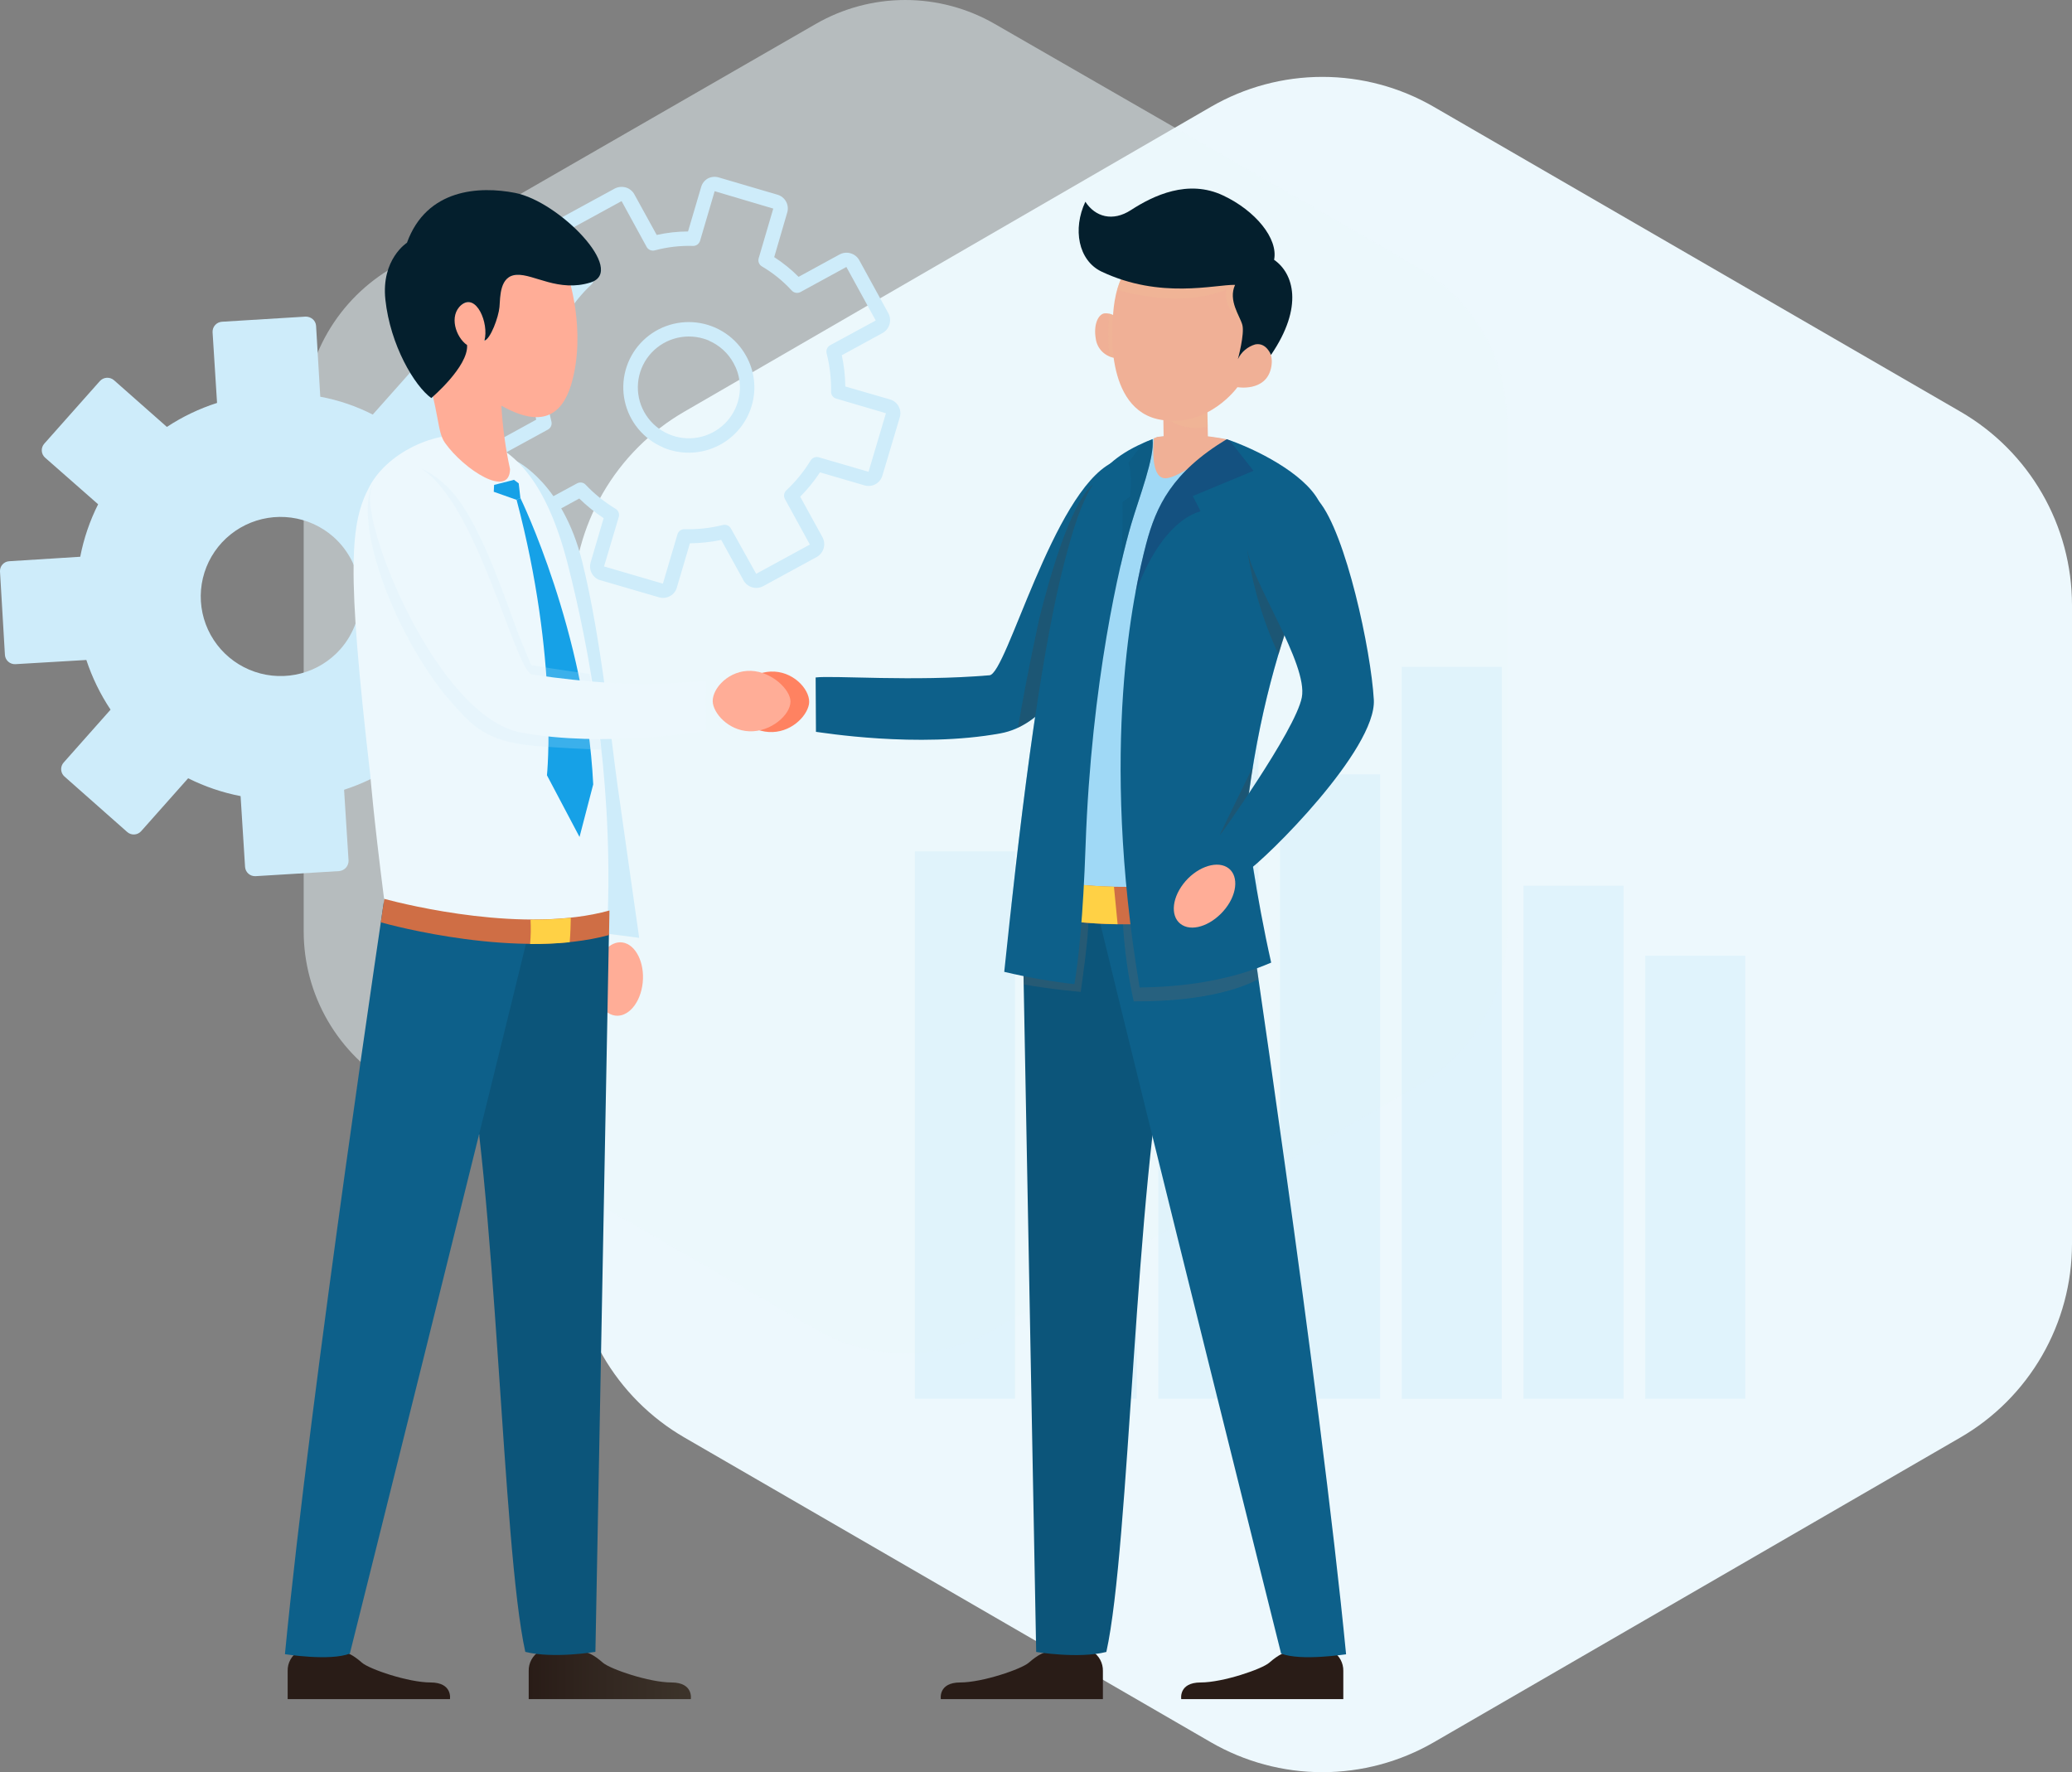 <svg width="539" height="461" viewBox="0 0 539 461" fill="none" xmlns="http://www.w3.org/2000/svg">
<rect x="0" y="0" width="539" height="461" fill="#808080" stroke="none"/>
<path d="M149 157.403V323.594C149.013 333.803 151.705 343.829 156.805 352.667C161.905 361.505 169.234 368.845 178.057 373.949L314.983 453.211C323.803 458.314 333.808 461 343.992 461C354.176 461 364.181 458.314 373.001 453.211L509.943 373.949C518.766 368.845 526.095 361.505 531.195 352.667C536.295 343.829 538.987 333.803 539 323.594V157.403C538.995 147.194 536.307 137.166 531.206 128.329C526.105 119.492 518.771 112.158 509.943 107.063L373.001 27.801C364.184 22.691 354.178 20 343.992 20C333.806 20 323.8 22.691 314.983 27.801L178.057 107.063C169.229 112.158 161.895 119.492 156.794 128.329C151.693 137.166 149.005 147.194 149 157.403V157.403Z" fill="#EDF8FD"/>
<path opacity="0.5" d="M79 109.673V242.324C79.011 250.473 81.171 258.476 85.264 265.53C89.357 272.585 95.239 278.443 102.321 282.517L212.212 345.783C219.29 349.856 227.32 352 235.494 352C243.667 352 251.697 349.856 258.775 345.783L368.68 282.517C375.761 278.443 381.643 272.585 385.736 265.53C389.829 258.476 391.989 250.473 392 242.324V109.673C391.996 101.524 389.839 93.521 385.745 86.467C381.651 79.413 375.765 73.559 368.68 69.493L258.775 6.227C251.699 2.148 243.668 0 235.494 0C227.319 0 219.288 2.148 212.212 6.227L102.321 69.493C95.235 73.559 89.349 79.413 85.255 86.467C81.161 93.521 79.004 101.524 79 109.673H79Z" fill="#EDF8FD"/>
<g clip-path="url(#clip0_80_290)">
<path d="M109.225 94.058L96.969 107.843C92.668 105.644 88.068 104.081 83.316 103.201L82.222 84.753C82.199 84.416 82.108 84.087 81.954 83.785C81.8 83.484 81.586 83.217 81.325 83.001C80.804 82.568 80.141 82.341 79.463 82.363L57.732 83.697C57.046 83.742 56.406 84.055 55.951 84.568C55.495 85.08 55.261 85.752 55.299 86.436L56.463 104.814C51.849 106.292 47.459 108.392 43.415 111.056L29.657 98.909C29.136 98.456 28.456 98.226 27.765 98.269C27.074 98.313 26.428 98.626 25.968 99.141L11.523 115.407C11.292 115.664 11.115 115.964 11.002 116.291C10.89 116.617 10.844 116.962 10.868 117.306C10.892 117.65 10.985 117.986 11.141 118.294C11.298 118.602 11.515 118.875 11.779 119.097L25.526 131.176C23.354 135.494 21.788 140.089 20.87 144.832L2.398 145.992C2.063 146.011 1.735 146.096 1.433 146.242C1.131 146.388 0.861 146.592 0.638 146.842C0.415 147.092 0.244 147.383 0.135 147.7C0.025 148.016 -0.02 148.35 -1.12988e-05 148.684L1.28 170.346C1.322 171.027 1.632 171.663 2.142 172.117C2.652 172.571 3.321 172.806 4.004 172.771L22.464 171.681C23.973 176.251 26.091 180.598 28.761 184.606L16.551 198.367C16.326 198.621 16.153 198.917 16.043 199.238C15.933 199.559 15.887 199.898 15.909 200.237C15.93 200.575 16.019 200.906 16.169 201.21C16.319 201.515 16.528 201.786 16.784 202.01L33.08 216.421C33.333 216.647 33.629 216.822 33.951 216.934C34.273 217.045 34.613 217.092 34.953 217.072C35.293 217.051 35.626 216.964 35.931 216.814C36.237 216.664 36.51 216.456 36.734 216.2L48.944 202.451C53.257 204.613 57.847 206.174 62.586 207.092L63.75 225.517C63.798 226.193 64.11 226.824 64.619 227.273C65.128 227.722 65.794 227.954 66.473 227.919L88.251 226.596C88.925 226.529 89.548 226.211 89.997 225.706C90.446 225.2 90.687 224.544 90.672 223.869L89.508 205.444C94.129 203.945 98.526 201.83 102.579 199.156L116.395 211.408C116.903 211.853 117.567 212.081 118.242 212.042C118.918 212.003 119.551 211.7 120.004 211.199L134.46 194.956C134.919 194.445 135.156 193.774 135.121 193.09C135.087 192.405 134.782 191.762 134.274 191.301L120.446 179.095C122.595 174.779 124.16 170.199 125.102 165.473L143.55 164.394C144.227 164.325 144.854 164.005 145.306 163.498C145.758 162.991 146.004 162.334 145.995 161.656L144.679 139.924C144.64 139.252 144.338 138.622 143.837 138.171C143.336 137.719 142.677 137.482 142.002 137.511L123.472 138.671C122.029 134.073 119.91 129.714 117.187 125.734L129.432 111.892C129.659 111.639 129.833 111.344 129.944 111.023C130.055 110.703 130.101 110.363 130.078 110.025C130.055 109.686 129.964 109.356 129.811 109.053C129.659 108.75 129.446 108.48 129.187 108.26L112.903 93.861C112.652 93.633 112.358 93.458 112.039 93.344C111.719 93.23 111.379 93.181 111.04 93.2C110.701 93.218 110.369 93.303 110.064 93.451C109.758 93.598 109.485 93.805 109.26 94.058H109.225ZM88.565 168.849C85.85 171.922 82.281 174.122 78.311 175.172C74.34 176.222 70.147 176.075 66.261 174.748C62.374 173.422 58.97 170.977 56.478 167.722C53.986 164.467 52.519 160.548 52.261 156.462C52.004 152.375 52.968 148.304 55.032 144.764C57.096 141.224 60.167 138.373 63.857 136.573C67.546 134.773 71.688 134.104 75.759 134.651C79.83 135.198 83.646 136.936 86.726 139.646C90.837 143.286 93.337 148.399 93.681 153.87C94.026 159.34 92.187 164.725 88.565 168.849Z" fill="#CEECFA"/>
<path d="M155.725 150.796C154.892 150.425 154.221 149.766 153.838 148.94C153.455 148.115 153.385 147.178 153.642 146.305L157.029 134.784C154.753 133.292 152.628 131.582 150.685 129.679L140.07 135.48C139.195 135.943 138.174 136.047 137.224 135.769C136.273 135.492 135.469 134.855 134.984 133.995L127.371 120.072C127.132 119.625 126.985 119.136 126.937 118.632C126.889 118.128 126.942 117.62 127.092 117.136C127.233 116.673 127.467 116.243 127.779 115.873C128.091 115.502 128.475 115.198 128.908 114.978L139.476 109.177C138.887 106.509 138.575 103.787 138.545 101.055L127.034 97.69C126.543 97.558 126.084 97.329 125.684 97.016C125.284 96.703 124.951 96.312 124.706 95.868C124.471 95.442 124.323 94.973 124.271 94.489C124.219 94.005 124.264 93.516 124.403 93.049L128.884 77.838C129.021 77.365 129.25 76.923 129.558 76.538C129.866 76.153 130.247 75.832 130.679 75.594C131.112 75.356 131.587 75.205 132.078 75.15C132.569 75.095 133.066 75.137 133.54 75.274L145.063 78.638C146.565 76.361 148.297 74.242 150.231 72.315L144.412 61.78C144.171 61.338 144.021 60.853 143.969 60.354C143.917 59.854 143.965 59.349 144.109 58.867C144.252 58.398 144.487 57.961 144.8 57.582C145.114 57.204 145.5 56.891 145.936 56.663L159.904 49.052C160.779 48.6 161.793 48.492 162.744 48.75C163.224 48.883 163.672 49.111 164.062 49.42C164.451 49.729 164.775 50.112 165.014 50.548L170.833 61.118C173.509 60.525 176.24 60.221 178.981 60.213L182.38 48.692C182.632 47.76 183.237 46.961 184.068 46.464C184.504 46.225 184.984 46.074 185.479 46.02C185.975 45.967 186.476 46.011 186.954 46.151L202.225 50.641C202.701 50.776 203.144 51.003 203.531 51.31C203.918 51.617 204.239 51.997 204.477 52.429C204.716 52.86 204.866 53.335 204.918 53.825C204.971 54.315 204.926 54.81 204.786 55.282L201.399 66.885C203.692 68.362 205.819 70.082 207.742 72.013L218.369 66.212C219.235 65.734 220.254 65.612 221.208 65.872C222.163 66.132 222.978 66.754 223.479 67.604L231.115 81.528C231.568 82.403 231.666 83.419 231.388 84.365C231.111 85.311 230.48 86.115 229.625 86.609L218.986 92.411C219.557 95.082 219.861 97.802 219.894 100.533L231.534 103.909C232.005 104.043 232.445 104.27 232.827 104.577C233.209 104.884 233.525 105.265 233.757 105.696C233.997 106.133 234.148 106.614 234.2 107.11C234.252 107.606 234.204 108.108 234.059 108.585L229.532 123.738C229.393 124.209 229.162 124.648 228.853 125.029C228.543 125.411 228.161 125.728 227.729 125.962C227.296 126.195 226.821 126.342 226.332 126.392C225.842 126.443 225.347 126.397 224.876 126.256L213.306 122.88C211.804 125.151 210.081 127.269 208.161 129.203L213.981 139.796C214.436 140.673 214.534 141.691 214.254 142.638C213.975 143.585 213.339 144.387 212.48 144.878L198.512 152.49C197.641 152.953 196.622 153.058 195.674 152.783C194.725 152.508 193.923 151.873 193.437 151.016L187.618 140.446C184.938 141.007 182.208 141.303 179.47 141.328L176.071 152.838C175.942 153.31 175.717 153.751 175.411 154.134C175.104 154.517 174.723 154.834 174.29 155.065C173.858 155.304 173.382 155.455 172.89 155.509C172.399 155.563 171.901 155.519 171.427 155.379L156.156 150.923L155.725 150.796ZM151.71 125.641C151.947 125.744 152.16 125.894 152.338 126.082C154.644 128.513 157.267 130.624 160.137 132.359C160.491 132.571 160.765 132.895 160.915 133.279C161.064 133.664 161.081 134.087 160.963 134.482L157.134 147.35L172.44 151.828L176.246 138.949C176.368 138.563 176.614 138.228 176.947 137.995C177.279 137.762 177.679 137.645 178.085 137.661C181.44 137.748 184.792 137.381 188.048 136.571C188.45 136.469 188.874 136.504 189.254 136.67C189.633 136.836 189.946 137.124 190.143 137.487L196.708 149.264L210.675 141.653L204.192 129.818C203.993 129.457 203.92 129.04 203.983 128.633C204.046 128.226 204.242 127.851 204.541 127.567C206.994 125.268 209.124 122.649 210.873 119.782C211.088 119.429 211.413 119.158 211.798 119.009C212.183 118.86 212.607 118.842 213.003 118.958L225.935 122.729L230.463 107.494L217.531 103.689C217.131 103.578 216.78 103.336 216.537 103C216.294 102.665 216.172 102.257 216.193 101.844C216.248 98.485 215.857 95.133 215.029 91.877C214.931 91.477 214.969 91.056 215.138 90.68C215.306 90.304 215.596 89.994 215.96 89.8L227.809 83.372L220.173 69.449L208.278 75.947C207.904 76.158 207.47 76.236 207.046 76.166C206.622 76.097 206.235 75.884 205.95 75.564C203.692 73.104 201.079 70.992 198.198 69.298C197.841 69.088 197.565 68.765 197.413 68.38C197.261 67.996 197.243 67.571 197.36 67.175L201.154 54.261L185.907 49.736L182.112 62.638C181.994 63.035 181.747 63.381 181.41 63.623C181.073 63.864 180.665 63.987 180.25 63.973C176.901 63.875 173.556 64.266 170.321 65.133C169.916 65.238 169.487 65.205 169.104 65.038C168.72 64.872 168.403 64.583 168.203 64.216L161.696 52.312L147.729 59.947L154.2 71.758C154.403 72.121 154.477 72.541 154.412 72.951C154.347 73.362 154.145 73.738 153.84 74.021C151.38 76.312 149.246 78.927 147.496 81.794C147.28 82.145 146.955 82.416 146.57 82.564C146.186 82.713 145.763 82.732 145.366 82.618L132.493 78.859L128.035 94.105L140.943 97.864C141.344 97.972 141.696 98.215 141.94 98.55C142.183 98.886 142.304 99.295 142.282 99.709C142.216 103.064 142.608 106.413 143.446 109.664C143.545 110.065 143.509 110.487 143.343 110.864C143.176 111.242 142.889 111.555 142.526 111.753L130.677 118.227L138.278 132.15L150.15 125.722C150.389 125.598 150.652 125.526 150.921 125.512C151.19 125.498 151.459 125.542 151.71 125.641ZM172.463 116.359C169.966 115.293 167.761 113.648 166.033 111.56C164.304 109.472 163.101 107.002 162.525 104.357C161.948 101.711 162.015 98.966 162.719 96.352C163.424 93.737 164.745 91.328 166.574 89.326C168.402 87.325 170.685 85.788 173.23 84.844C175.776 83.9 178.511 83.577 181.207 83.902C183.903 84.227 186.483 85.189 188.73 86.71C190.977 88.23 192.826 90.265 194.124 92.643C195.21 94.591 195.895 96.736 196.138 98.951C196.382 101.167 196.18 103.408 195.544 105.545C194.267 109.868 191.322 113.51 187.356 115.672C183.389 117.834 178.724 118.34 174.383 117.078C173.728 116.894 173.087 116.665 172.463 116.394V116.359ZM184.428 88.594C183.932 88.385 183.422 88.206 182.904 88.06C180.381 87.331 177.698 87.364 175.194 88.154C172.69 88.945 170.478 90.458 168.837 92.502C167.195 94.546 166.199 97.029 165.973 99.638C165.748 102.246 166.303 104.863 167.569 107.157C168.835 109.451 170.756 111.319 173.087 112.525C175.418 113.731 178.055 114.221 180.666 113.933C183.276 113.645 185.743 112.592 187.753 110.907C189.763 109.222 191.227 106.98 191.959 104.466C192.446 102.796 192.594 101.047 192.394 99.319C192.194 97.592 191.65 95.922 190.795 94.406C189.377 91.828 187.136 89.795 184.428 88.628V88.594Z" fill="#CEECFA"/>
<path opacity="0.4" d="M264.02 221.468H237.994V363.856H264.02V221.468Z" fill="#CEECFA"/>
<path opacity="0.4" d="M295.691 169.151H269.665V363.856H295.691V169.151Z" fill="#CEECFA"/>
<path opacity="0.4" d="M359.01 201.43H332.984V363.856H359.01V201.43Z" fill="#CEECFA"/>
<path opacity="0.4" d="M422.329 230.39H396.303V363.856H422.329V230.39Z" fill="#CEECFA"/>
<path opacity="0.4" d="M327.35 152.176H301.324V363.856H327.35V152.176Z" fill="#CEECFA"/>
<path opacity="0.4" d="M390.669 173.467H364.643V363.868H390.669V173.467Z" fill="#CEECFA"/>
<path opacity="0.4" d="M454 248.606H427.974V363.867H454V248.606Z" fill="#CEECFA"/>
<path d="M167.062 256.566C167.947 251.403 165.898 246.355 162.581 245.311C159.264 244.267 155.76 247.632 154.876 252.783C153.991 257.935 155.958 262.994 159.345 264.038C162.732 265.082 166.178 261.717 167.062 256.566Z" fill="#FFAD97"/>
<path d="M140.315 422.821V432.985H150.825V422.31L140.315 422.821Z" fill="#FFAD97"/>
<path d="M140.303 429.562C139.436 430.1 138.725 430.853 138.239 431.749C137.753 432.644 137.51 433.65 137.533 434.667V442H179.703C179.703 442 180.471 437.661 174.674 437.661C168.878 437.661 158.74 434.18 156.831 432.521C154.398 430.397 152.676 429.562 150.825 429.562H140.303Z" fill="url(#paint0_linear_80_290)"/>
<path d="M158.926 215.4L154.887 429.701C154.887 429.701 143.934 431.535 136.648 429.701C130.561 402.203 129.199 307.757 120.434 267.96C111.67 228.162 105.303 219.913 105.303 202.068C105.303 184.223 158.926 215.4 158.926 215.4Z" fill="#0C557A"/>
<path d="M284.133 422.821V432.985H273.622V422.31L284.133 422.821Z" fill="#FFAD97"/>
<path d="M284.133 429.562C284.999 430.1 285.711 430.853 286.196 431.749C286.682 432.644 286.926 433.65 286.903 434.667V442H244.744C244.744 442 243.988 437.661 249.784 437.661C255.581 437.661 265.719 434.18 267.616 432.521C270.049 430.397 271.783 429.562 273.622 429.562H284.133Z" fill="url(#paint1_linear_80_290)"/>
<path d="M346.66 422.821V432.985H336.15V422.31L346.66 422.821Z" fill="#FFAD97"/>
<path d="M346.66 429.562C347.529 430.098 348.243 430.851 348.731 431.747C349.218 432.642 349.464 433.649 349.442 434.667V442H307.284C307.284 442 306.527 437.661 312.335 437.661C318.143 437.661 328.293 434.18 330.179 432.521C332.611 430.397 334.369 429.562 336.208 429.562H346.66Z" fill="url(#paint2_linear_80_290)"/>
<path d="M265.533 215.399L269.548 429.724C269.548 429.724 280.513 431.558 287.799 429.724C293.887 402.261 295.283 307.78 304.013 267.983C312.743 228.186 319.144 219.936 319.144 202.091C319.144 184.246 265.533 215.399 265.533 215.399Z" fill="#0C557A"/>
<path d="M333.263 430.142C333.263 430.142 298.787 292.36 284.656 233.801C297.776 233.751 310.85 232.249 323.637 229.323C323.637 229.323 343.517 361.593 350.164 430.339C350.164 430.305 338.373 432.173 333.263 430.142Z" fill="#0D608A"/>
<path d="M77.624 422.821V432.985H88.123V422.31L77.624 422.821Z" fill="#FFAD97"/>
<path d="M77.624 429.562C76.749 430.093 76.03 430.844 75.539 431.741C75.049 432.637 74.804 433.646 74.831 434.667V442H117.047C117.047 442 117.804 437.661 111.996 437.661C106.187 437.661 96.049 434.18 94.164 432.521C91.731 430.397 89.974 429.562 88.123 429.562H77.624Z" fill="url(#paint3_linear_80_290)"/>
<path d="M91.01 430.142C91.01 430.142 125.497 292.36 139.674 233.801C126.535 233.755 113.442 232.252 100.635 229.323C100.635 229.323 80.755 361.593 74.121 430.305C74.121 430.305 85.9 432.173 91.01 430.142Z" fill="#0D608A"/>
<g style="mix-blend-mode:multiply" opacity="0.3">
<path d="M324.359 234.138C315.734 234.88 296.319 236.853 292.094 239.939C292.486 246.853 293.432 253.724 294.922 260.487C315.257 260.58 324.498 256.206 327.385 254.686C326.058 245.566 325.011 238.477 324.359 234.138Z" fill="#666666"/>
</g>
<g style="mix-blend-mode:multiply" opacity="0.3">
<path d="M266.301 256.078C273.738 257.413 281.13 258.016 281.13 258.016C281.13 258.016 283.388 242.805 283.108 238.582C282.934 236.122 265.87 233.209 265.87 233.209L266.301 256.078Z" fill="#666666"/>
</g>
<path d="M326.92 231.11C325.162 220.957 324.103 212.835 324.196 212.046C330.481 157.514 348.162 139.843 343.075 130.352C337.989 120.861 319.505 114.456 319.505 114.456C313.447 113.103 307.193 112.852 301.045 113.714C285.692 119.817 282.072 126.163 276.8 146.63C271.096 168.838 266.569 204.075 263.088 235.542C270.642 235.472 311.648 235.217 326.92 231.11Z" fill="#A0D9F6"/>
<path d="M134.402 119.979C134.402 119.979 146.39 125.78 151.419 145.969C156.447 166.157 158.949 192.507 160.672 204.516C162.79 219.333 166.271 243.965 166.271 243.965L156.04 242.631L134.402 119.979Z" fill="#CEECFA"/>
<path d="M201.515 174.709C207.056 175.045 211.06 179.976 210.431 183.248C209.803 186.52 205.554 190.744 200.014 190.419C194.473 190.094 189.736 185.337 190.388 182.053C191.04 178.77 196.01 174.372 201.515 174.709Z" fill="#FF8261"/>
<path d="M319.482 114.352C315.909 117.31 306.923 124.26 303.268 124.411C299.613 124.562 299.881 117.449 300.137 114.027L301.045 113.655C307.185 112.831 313.422 113.067 319.482 114.352Z" fill="#F0B096"/>
<path d="M302.744 116.278C302.744 116.278 302.744 117.716 307.505 117.809C312.265 117.902 314.267 116.022 314.267 116.022L314.069 106.624L302.593 106.88L302.744 116.278Z" fill="#F0B096"/>
<g style="mix-blend-mode:multiply" opacity="0.4">
<path d="M302.628 108.33V107.169L303 106.833L314.093 106.589L314.174 110.964C308.692 112.449 304.094 109.49 302.628 108.33Z" fill="#F0B896"/>
</g>
<path d="M290.558 82.607C290.104 82.202 289.57 81.897 288.99 81.712C288.411 81.526 287.799 81.463 287.194 81.528C285.483 81.934 284.47 84.788 285.04 88.037C285.199 89.373 285.818 90.614 286.793 91.545C287.767 92.476 289.037 93.041 290.383 93.142C292.513 93.119 290.558 82.607 290.558 82.607Z" fill="#F0B096"/>
<g style="mix-blend-mode:multiply" opacity="0.3">
<path d="M290.383 93.142C292.513 93.142 290.558 82.606 290.558 82.606C289.97 82.117 289.283 81.761 288.544 81.562C288.544 82.212 288.451 82.722 288.439 83.129C288.159 86.345 288.234 89.582 288.66 92.782C289.204 93.016 289.79 93.139 290.383 93.142Z" fill="#F0B896"/>
</g>
<path d="M289.463 83.279C289.463 83.279 286.903 106.798 302.116 109.223C314.465 111.196 321.903 100.718 321.903 100.718C321.903 100.718 329.061 101.971 330.586 95.984C332.111 89.997 326.419 86.586 322.624 92.504C324.165 90.218 325.142 87.602 325.476 84.869C326.035 80.228 328.665 67.001 310.601 64.123C289.882 60.851 289.731 79.532 289.463 83.279Z" fill="#F0B096"/>
<g style="mix-blend-mode:multiply" opacity="0.4">
<path d="M290.627 75.39C291.286 72.88 292.499 70.549 294.178 68.567L297.914 68.625L321.484 71.909L325.779 77.606C325.889 78.957 325.889 80.315 325.779 81.667L323.719 89.336C324.045 84.219 321.274 82.224 319.819 80.159C318.961 78.704 318.675 76.984 319.016 75.332C307.703 80.031 293.898 76.388 290.627 75.39Z" fill="#F0B896"/>
</g>
<path d="M322.019 93.42C322.019 93.42 323.8 86.9 323.183 84.544C322.566 82.189 319.412 78.198 321.286 74.102C316.037 73.986 301.871 77.931 286.484 70.621C280.501 67.709 279 59.575 282.34 52.474C284.878 56.396 289.417 57.754 294.201 54.644C300.021 50.873 309.053 46.522 318.202 50.862C326.547 54.783 332.553 62.058 331.436 67.581C336.476 71.062 339.223 79.752 330.621 92.341C330.621 92.341 329.457 89.023 326.524 89.591C325.546 89.88 324.64 90.37 323.864 91.029C323.088 91.689 322.46 92.503 322.019 93.42Z" fill="#041F2D"/>
<path d="M105.99 239.011C105.99 239.011 99.495 240.403 99.914 233.859C97.097 211.652 96.422 202.694 96.34 201.824C90.055 147.361 91.068 136.014 96.142 126.511C101.217 117.009 114.94 111.428 123.402 113.655C134.204 116.51 142.375 126.105 147.647 146.572C153.328 168.687 159.287 201.511 158.123 237.073C158.798 243.141 153.886 242.422 153.886 242.422L105.99 239.011Z" fill="#EDF8FD"/>
<path d="M194.38 174.523C188.828 174.86 184.847 179.779 185.464 183.051C186.081 186.323 190.353 190.558 195.94 190.222C201.527 189.885 206.218 185.14 205.577 181.868C204.937 178.596 199.851 174.175 194.38 174.523Z" fill="#FFAD97"/>
<path d="M148.532 100.231C152.815 85.925 147.578 71.155 147.578 71.155C144.947 71.689 138.732 71.317 134.297 71.514C129.862 71.712 130.014 77.316 129.816 79.88C129.618 82.444 127.488 88.234 125.905 88.628C128.628 84.092 124.741 76.132 119.899 79.346C115.057 82.56 116.721 84.115 117.198 89.684C117.676 95.254 110.098 94.07 110.098 94.07C114.451 107.564 113.59 112.124 115.767 115.21C120.714 122.172 132.528 129.783 132.679 122.044C131.498 116.603 130.743 111.079 130.421 105.522C140.931 111.451 146.076 107.993 148.532 100.231Z" fill="#FFAD97"/>
<path d="M153.642 73.475C163.093 70.493 145.494 52.416 133.994 50.177C124.764 48.379 110.995 49.017 105.862 63.149C105.862 63.149 99.122 67.43 100.251 77.942C101.52 89.789 107.805 100.382 112.193 103.549C112.193 103.549 121.878 95.346 121.505 89.765C118.572 87.747 116.698 82.119 120.015 79.323C123.891 76.132 127.243 84.045 126.021 88.605C127.593 88.211 129.711 82.467 129.932 79.857C130.153 77.246 129.932 71.735 134.413 71.491C138.895 71.248 145.296 76.097 153.642 73.475Z" fill="#041F2D"/>
<path d="M265.754 227.153L265.94 236.98C273.436 239.371 293.246 243.606 326.303 236.586C325.988 233.349 325.674 230.146 325.348 227.049C292.571 233.836 273.028 229.52 265.754 227.153Z" fill="#CF6E45"/>
<path d="M343.075 130.352C339.164 123.054 326.559 116.753 319.121 114.259C304.898 122.856 300.766 131.663 298.17 141.444C294.876 153.998 285.995 194.178 296.447 256.868C307.598 256.763 319.726 255.15 330.679 250.405C326.815 233.407 324.01 213.276 324.149 212.046C330.481 157.572 348.162 139.843 343.075 130.352Z" fill="#0D608A"/>
<g style="mix-blend-mode:multiply" opacity="0.3">
<path d="M324.44 142.859L335.8 160.263C334.764 163.303 333.682 166.622 332.6 170.23C328.551 161.554 325.802 152.332 324.44 142.859Z" fill="#3F3F3F"/>
</g>
<g style="mix-blend-mode:multiply" opacity="0.3">
<path d="M325.907 199.492C325.418 202.555 324.953 205.781 324.522 209.088L317.224 217.302L325.907 199.492Z" fill="#3F3F3F"/>
</g>
<path d="M343.075 130.352C350.129 138.845 356.647 169.163 357.38 182.019C358.113 194.874 329.631 223.208 323.986 227.002C323.986 227.002 316.944 223.869 316.7 218.231C316.7 218.231 337.011 190.071 338.652 181.392C340.293 172.713 325.721 151.585 324.44 142.859C323.463 136.385 333.857 119.271 343.075 130.352Z" fill="#0D608A"/>
<path d="M307.807 229.938C310.973 225.795 316.072 223.823 319.121 225.552C322.171 227.281 322.066 232.107 318.865 236.249C315.664 240.392 310.636 242.434 307.575 240.658C304.513 238.883 304.618 234.115 307.807 229.938Z" fill="#FFAD97"/>
<path d="M279.756 239.765C282.957 240.113 286.623 240.368 290.732 240.415L289.778 230.657C286.041 230.576 282.713 230.332 279.756 229.996V239.765Z" fill="#FFD145"/>
<path d="M257.408 175.66C237.621 177.343 216.67 175.66 212.177 176.229L212.258 190.372C213.422 190.488 238.715 194.712 260.272 190.767C282.096 186.776 290.406 143.811 294.55 125.502L289.207 120.385C273.843 128.252 261.889 175.289 257.408 175.66Z" fill="#0D608A"/>
<path d="M276.8 146.572C270.014 172.968 264.904 217.801 261.238 252.806C267.255 254.238 273.354 255.308 279.5 256.009C280.594 249.488 281.746 238.512 282.398 219.948C283.9 177.145 291.431 145.98 294.259 136.408C296.342 129.342 300.393 119.004 299.823 114.247C285.087 119.898 281.607 127.927 276.8 146.572Z" fill="#0D608A"/>
<g style="mix-blend-mode:multiply" opacity="0.3">
<path d="M269.292 186.393C271.527 171.309 274.018 157.386 276.8 146.584C279.221 137.209 281.293 130.804 284.307 126.024C281.979 127.904 276.858 134.9 270.34 160.971C267.418 174.477 265.765 183.585 264.834 189.247C266.431 188.48 267.928 187.521 269.292 186.393Z" fill="#3F3F3F"/>
</g>
<path d="M99.064 239.928C101.823 240.705 134.902 249.639 158.426 243.234L158.542 236.853C136.555 242.933 106.094 235.461 99.984 233.836C99.716 235.461 99.413 237.503 99.064 239.928Z" fill="#CF6E45"/>
<path d="M137.894 245.567C141.333 245.599 144.772 245.444 148.195 245.102C148.392 242.921 148.462 240.345 148.486 238.744C145.006 239.103 141.508 239.266 138.01 239.231C138.134 241.343 138.095 243.461 137.894 245.567Z" fill="#FFD145"/>
<path d="M128.535 126.14L133.715 124.817L134.937 125.745L135.368 129.539L134.378 130.027L128.442 127.927L128.535 126.14Z" fill="#16A1E7"/>
<path d="M135.368 129.54C135.368 129.54 152.35 164.348 154.317 204.04L150.755 217.72L142.282 201.674C142.282 201.674 145.389 171.507 134.378 130.004L135.368 129.54Z" fill="#16A1E7"/>
<g style="mix-blend-mode:multiply" opacity="0.2">
<path d="M156.389 194.99C156.051 192.507 155.69 190.047 155.33 187.611C147.24 187.147 134.972 185.453 130.887 179.489C124.508 170.392 116.104 143.091 116.104 143.091L102.137 129.655L96.911 126.059C96.911 126.059 93.582 130.978 97.795 145.783C102.009 160.588 110.576 174.79 116.628 181.752C122.681 188.713 126.196 192.879 139.092 194.027C145.727 194.572 151.919 194.851 156.389 194.99Z" fill="#CEECFA"/>
</g>
<g style="mix-blend-mode:multiply" opacity="0.2">
<path d="M154.538 182.297C154.166 179.976 153.805 177.575 153.374 175.266C147.892 174.662 138.173 173.026 138.173 173.026L135.414 166.378C132.691 159.706 127.208 141.827 120.248 131.419C113.287 121.011 105.605 120.884 105.605 120.884L104.302 129.539L114.3 158.871L123.728 176.496C123.728 176.496 144.598 184.443 145.308 184.733C145.785 184.907 150.976 183.388 154.538 182.297Z" fill="#CEECFA"/>
</g>
<path d="M138.441 175.475C169.367 179.965 179.179 176.762 183.683 177.354L183.59 190.175C182.485 190.303 157.134 194.526 135.577 190.57C113.765 186.59 93.291 135.619 96.608 127.091C97.191 124.811 98.554 122.805 100.461 121.418C103.662 119.097 108.504 121.278 108.504 121.278C123.868 129.11 133.994 174.79 138.441 175.475Z" fill="#EDF8FD"/>
<g style="mix-blend-mode:screen" opacity="0.4">
<path d="M310.263 129.041L326.081 122.474L319.819 114.526L319.121 114.259C304.898 122.856 300.766 131.663 298.17 141.444C297.402 144.345 296.354 148.788 295.295 154.578C295.295 154.578 300.998 136.374 312.3 132.986C311.777 131.86 310.263 129.041 310.263 129.041Z" fill="#1D3A71"/>
</g>
<g style="mix-blend-mode:screen" opacity="0.4">
<path d="M297.646 115.117C296.153 116.793 294.787 118.577 293.561 120.455C294.725 123.692 293.98 129.18 293.98 129.18L292.001 130.595C292.149 136.222 291.955 141.851 291.419 147.454C292.583 142.5 293.561 138.764 294.259 136.374C296.342 129.308 300.393 118.97 299.823 114.212C299.054 114.514 298.344 114.816 297.646 115.117Z" fill="#0C557A"/>
</g>
</g>
<defs>
<linearGradient id="paint0_linear_80_290" x1="179.738" y1="435.781" x2="137.533" y2="435.781" gradientUnits="userSpaceOnUse">
<stop stop-color="#3D342B"/>
<stop offset="1" stop-color="#291C17"/>
</linearGradient>
<linearGradient id="paint1_linear_80_290" x1="-21207.2" y1="4608.02" x2="-19677.7" y2="4608.02" gradientUnits="userSpaceOnUse">
<stop stop-color="#3D342B"/>
<stop offset="1" stop-color="#291C17"/>
</linearGradient>
<linearGradient id="paint2_linear_80_290" x1="-18879.6" y1="4608.02" x2="-17348.5" y2="4608.02" gradientUnits="userSpaceOnUse">
<stop stop-color="#3D342B"/>
<stop offset="1" stop-color="#291C17"/>
</linearGradient>
<linearGradient id="paint3_linear_80_290" x1="243092" y1="4608.02" x2="241558" y2="4608.02" gradientUnits="userSpaceOnUse">
<stop stop-color="#3D342B"/>
<stop offset="1" stop-color="#291C17"/>
</linearGradient>
<clipPath id="clip0_80_290">
<rect width="454" height="396" fill="white" transform="translate(0 46)"/>
</clipPath>
</defs>
</svg>
